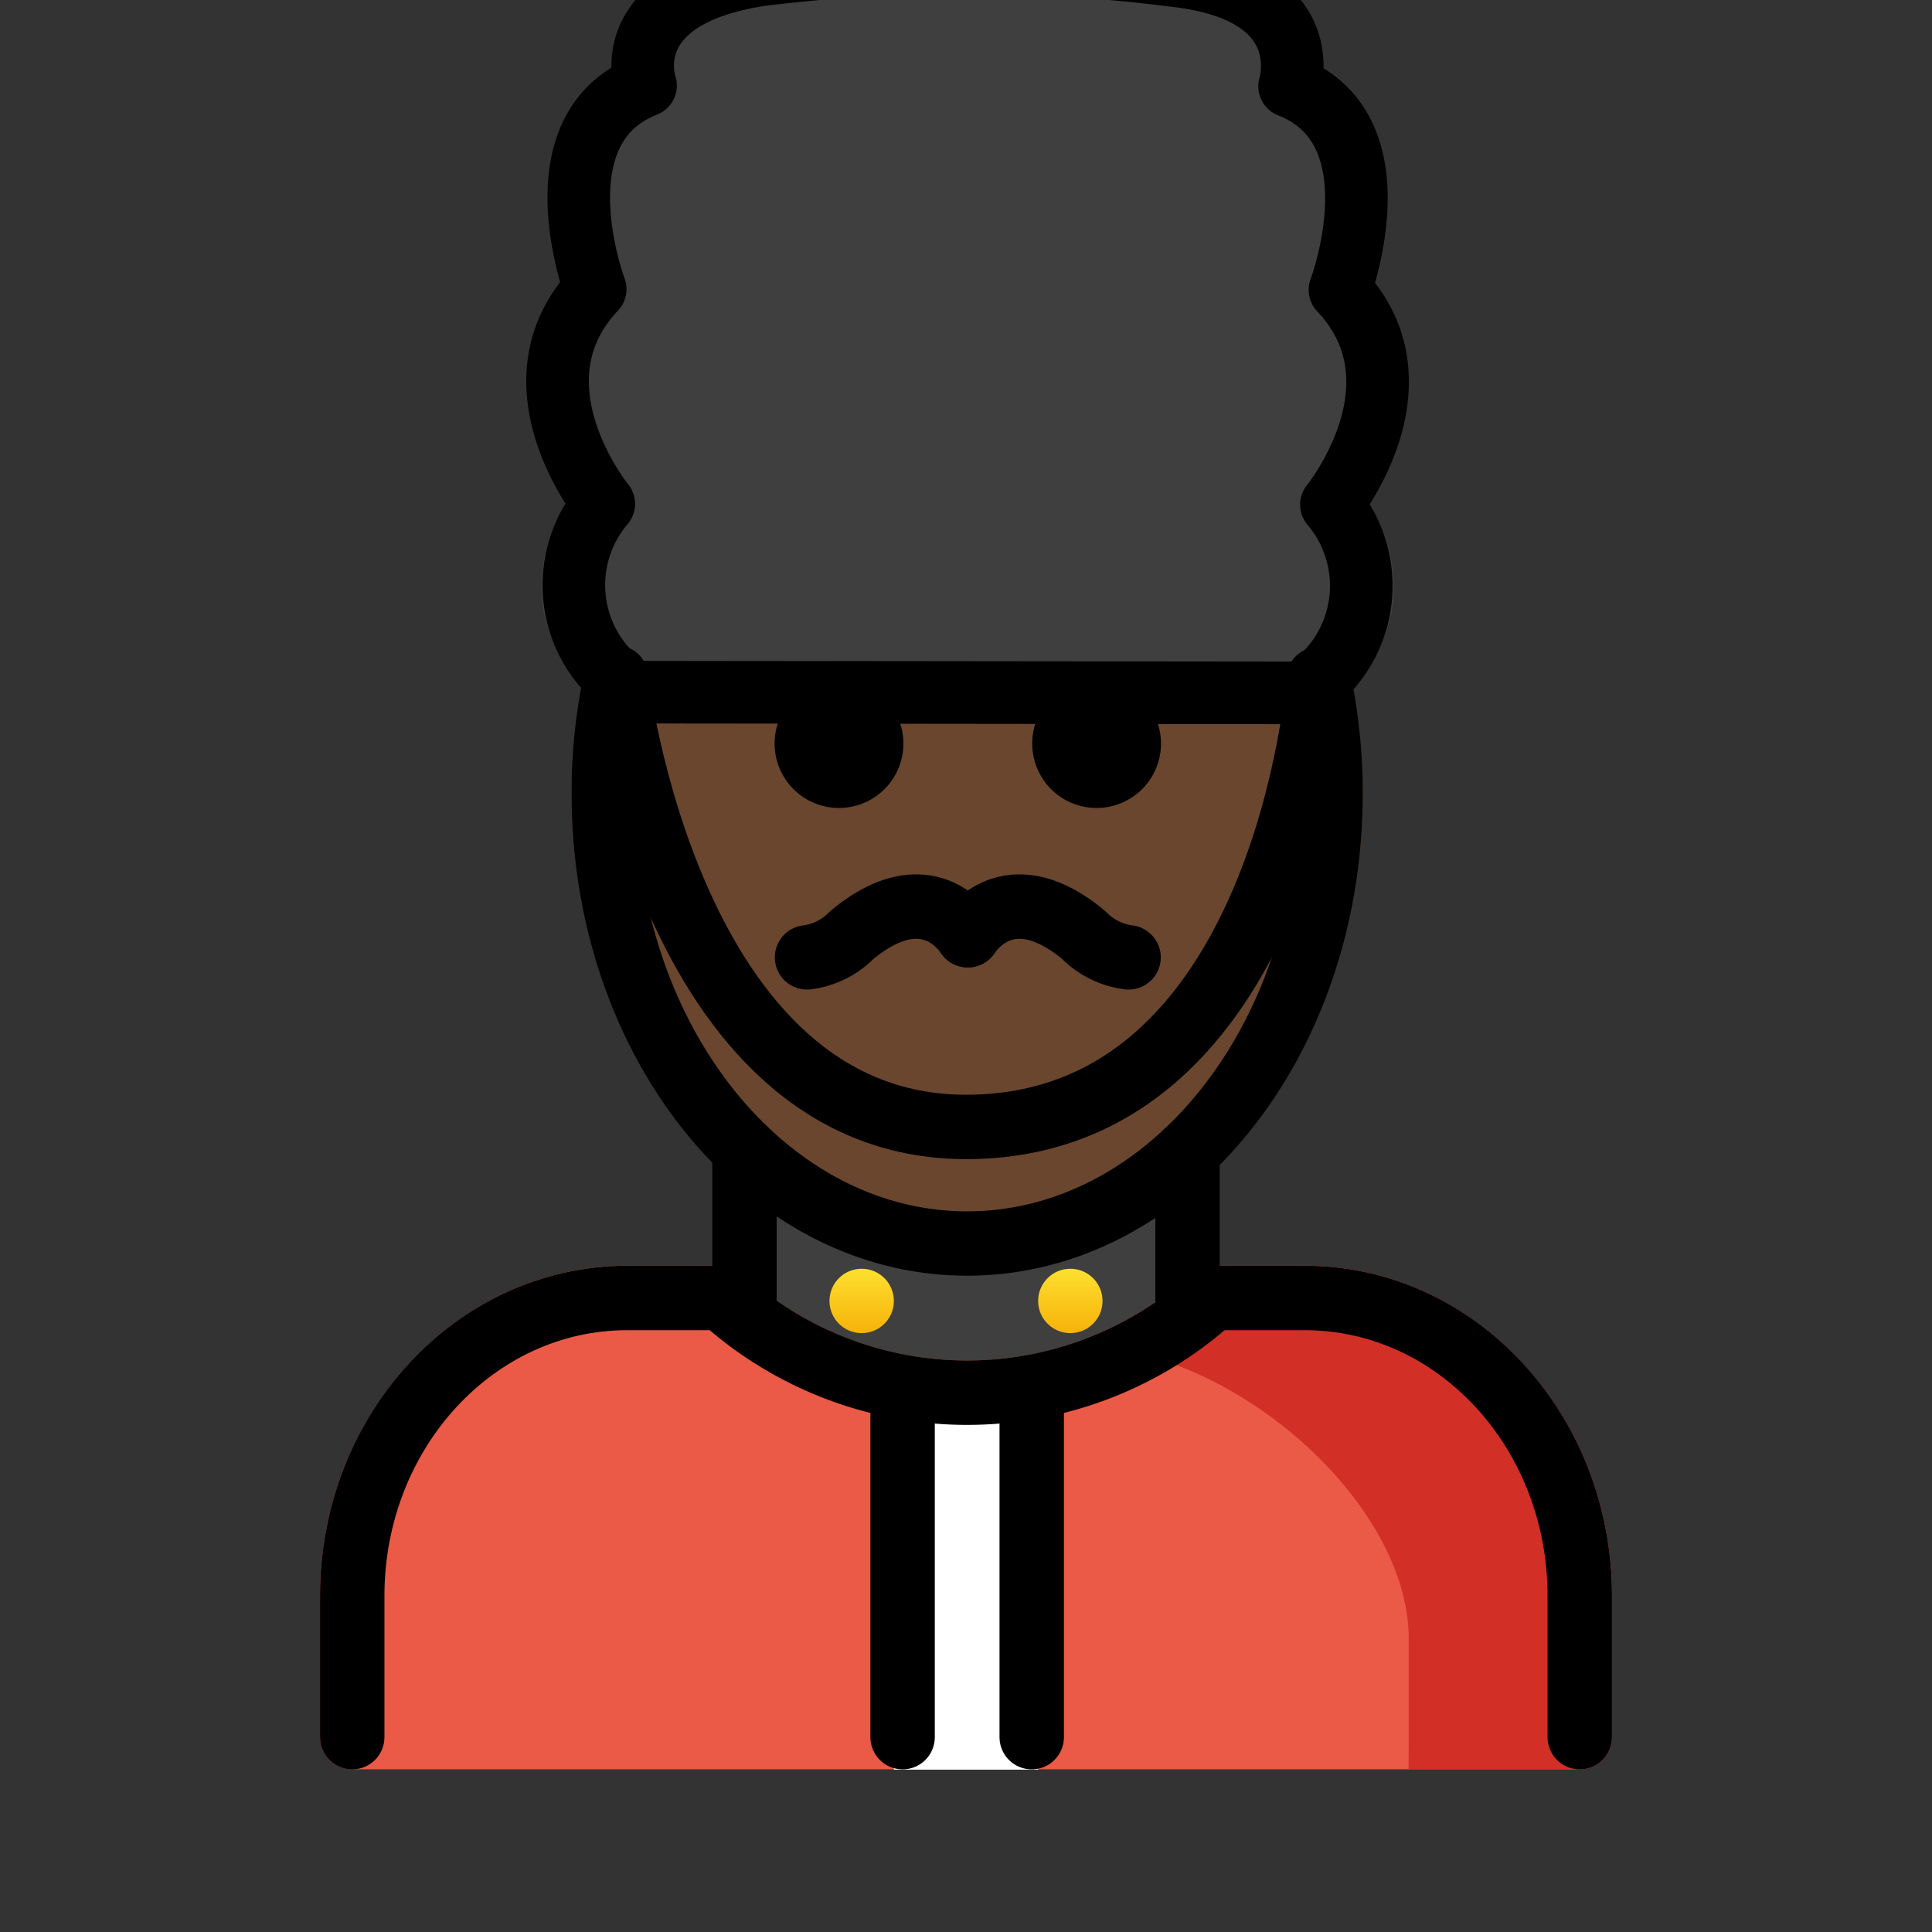 <svg viewBox="6 6 60 60" xmlns="http://www.w3.org/2000/svg">
  <rect x="6" y="6" width="60" height="60" fill="#333333" stroke="none"/>
  <defs>
    <linearGradient id="yellow-gradient" x1="0%" x2="0%" y1="0%" y2="100%">
      <stop offset="0%" style="stop-color:#FDE02F;stop-opacity:1;"/>
      <stop offset="100%" style="stop-color:#F7B209;stop-opacity:1;"/>
    </linearGradient>
  </defs>
  <g id="line-supplement">
    <circle cx="39.24" cy="46.402" r="1"/>
    <circle cx="32.76" cy="46.402" r="1"/>
  </g>
  <g id="color">
    <path d="M46.406,28.489h-.001l-20.712-.021a.97.97,0,0,1-.521-.152,5.512,5.512,0,0,1-2.292-3.312,4.706,4.706,0,0,1,.689-3.331C22.51,20.04,21.543,17.18,23.389,14.77c-.591-1.984-.801-5.201,1.6-6.67A3.107,3.107,0,0,1,25.43,6.43c.678-1.136,2.046-1.867,4.066-2.173a52.169,52.169,0,0,1,13.069.017h0c1.958.216,3.312.885,4.023,1.988a3.253,3.253,0,0,1,.518,1.857C49.512,9.585,49.301,12.806,48.71,14.791c1.846,2.411.879,5.271-.179,6.902a4.704,4.704,0,0,1,.688,3.332,5.508,5.508,0,0,1-2.292,3.312A.975.975,0,0,1,46.406,28.489Z" fill="#3f3f3f"/>
    <path d="M44.605,46.549a.997.997,0,0,0,.043-.215c0-.008.005-.015.005-.024a.986.986,0,0,0-.052-.3c-.004-.011-.002-.023-.006-.034a.991.991,0,0,0-.189-.316c-.006-.007-.007-.016-.013-.023-.019-.021-.046-.03-.067-.049a.99.99,0,0,0-.208-.153.965.965,0,0,0-.127-.053.982.982,0,0,0-.112-.047V41.907a.981.981,0,0,0-.241-.871.998.998,0,0,0-1.413-.034,8.627,8.627,0,0,1-12.411-.033.941.941,0,0,0-.103-.066.675.675,0,0,0-.447-.185.949.949,0,0,0-.143-.029l-.01.002a.999.999,0,0,0-.297.06c-.027.009-.059.007-.085.018s-.044.033-.068.046a.998.998,0,0,0-.254.176l-.007.005a.936.936,0,0,0-.068.106.677.677,0,0,0-.184.45.969.969,0,0,0-.028.137v3.667c-.026.008-.048.026-.073.036a1.101,1.101,0,0,0-.313.206c-.017.017-.04.023-.056.041-.009.01-.011.023-.02.033a.984.984,0,0,0-.169.283c-.004.01-.012.018-.015.029a.998.998,0,0,0-.056.327c0,.009.005.015.005.024a.999.999,0,0,0,.045.225,1.029,1.029,0,0,0,.038.155,4.924,4.924,0,0,0,.224.317c.007.006.009.015.016.021a12.336,12.336,0,0,0,16.581-.002c.006-.005.007-.012.013-.017a.985.985,0,0,0,.143-.195,1.006,1.006,0,0,0,.083-.123A1.035,1.035,0,0,0,44.605,46.549Z" fill="#3f3f3f"/>
    <circle cx="39.24" cy="46.402" fill="url(#yellow-gradient)" r="1"/>
    <circle cx="32.76" cy="46.402" fill="url(#yellow-gradient)" r="1"/>
    <path d="M46.521,45.31H43.654a.937.937,0,0,0-.148.03.657.657,0,0,0-.408.161.928.928,0,0,0-.117.07,10.336,10.336,0,0,1-13.89,0,.953.953,0,0,0-.115-.069.643.643,0,0,0-.397-.16.946.946,0,0,0-.161-.033H25.479c-5.261,0-9.54,4.599-9.54,10.252v4.386a.999.999,0,0,0,1,1H55.061a.999.999,0,0,0,1-1V55.562C56.061,49.909,51.782,45.31,46.521,45.31Z" fill="#ea5a47"/>
    <path d="M39.241,47.745c4.989,0,10.508,4.886,10.508,9.145v3.304l-.005.753h5.316a.999.999,0,0,0,1-1V55.562c0-5.653-4.279-10.252-9.54-10.252H43.654a.937.937,0,0,0-.148.03.657.657,0,0,0-.408.161.928.928,0,0,0-.117.07,10.28,10.28,0,0,1-3.739,2.174" fill="#d22f27"/>
    <rect fill="#fff" height="11.792" width="4.48" x="33.76" y="49.166"/>
  </g>
  <g id="skin">
    <path d="M36.035,45.618c-6.774,0-12.285-6.716-12.285-14.97a9.989,9.989,0,0,1,.402-2.819.972.972,0,0,1,.98-.789l21.821.049a1.001,1.001,0,0,1,.977.792,9.902,9.902,0,0,1,.392,2.767C48.322,38.902,42.81,45.618,36.035,45.618Z" fill="#6a462f"/>
  </g>
  <g id="line">
    <path d="M30.056,29.092a2,2,0,1,0,2-2,2.001,2.001,0,0,0-2,2"/>
    <path d="M38.056,29.092a2,2,0,1,0,2-2,2.001,2.001,0,0,0-2,2"/>
    <path d="M46.952,27.09a17.148,17.148,0,0,1,.37,3.559c0,7.715-5.053,13.97-11.286,13.97S24.75,38.364,24.75,30.648a17.144,17.144,0,0,1,.38-3.608" fill="none" stroke="#000" stroke-linecap="round" stroke-linejoin="round" stroke-width="2"/>
    <path d="M43.654,46.31a11.336,11.336,0,0,1-15.235.001" fill="none" stroke="#000" stroke-linecap="round" stroke-linejoin="round" stroke-width="2"/>
    <path d="M42.458,5.24c4.546.501,3.592,3.438,3.592,3.438,3.441,1.352,1.564,6.325,1.564,6.325,2.776,2.938-.266,6.669-.266,6.669a3.89,3.89,0,0,1-.943,5.846l-20.712-.022a3.89,3.89,0,0,1-.943-5.847s-3.042-3.73-.266-6.669c0,0-1.876-4.973,1.564-6.325,0,0-.985-2.745,3.592-3.438A51.714,51.714,0,0,1,42.458,5.24Z" fill="none" stroke="#000" stroke-linecap="round" stroke-linejoin="round" stroke-width="1.944"/>
    <path d="M16.939,59.949V55.562c0-5.11,3.824-9.252,8.54-9.252H29.12v-4.622" fill="none" stroke="#000" stroke-linecap="round" stroke-linejoin="round" stroke-width="2"/>
    <path d="M55.061,59.949V55.562c0-5.11-3.824-9.252-8.54-9.252H42.88V41.757" fill="none" stroke="#000" stroke-linecap="round" stroke-linejoin="round" stroke-width="2"/>
    <line fill="none" stroke="#000" stroke-linecap="round" stroke-linejoin="round" stroke-width="2" x1="34.031" x2="34.031" y1="49.166" y2="59.949"/>
    <line fill="none" stroke="#000" stroke-linecap="round" stroke-linejoin="round" stroke-width="2" x1="38.041" x2="38.041" y1="49.166" y2="59.949"/>
    <path d="M25.13,27.041S26.733,40.998,36,40.998c9.925,0,10.952-13.909,10.952-13.909" fill="none" stroke="#000" stroke-linecap="round" stroke-linejoin="round" stroke-width="2"/>
    <path d="M36.062,35.044s1.2-2,3.6,0a2.362,2.362,0,0,0,1.387.688" fill="none" stroke="#000" stroke-linecap="round" stroke-linejoin="round" stroke-width="2"/>
    <path d="M36.05,35.044s-1.2-2-3.6,0a2.361,2.361,0,0,1-1.387.688" fill="none" stroke="#000" stroke-linecap="round" stroke-linejoin="round" stroke-width="2"/>
  </g>
</svg>